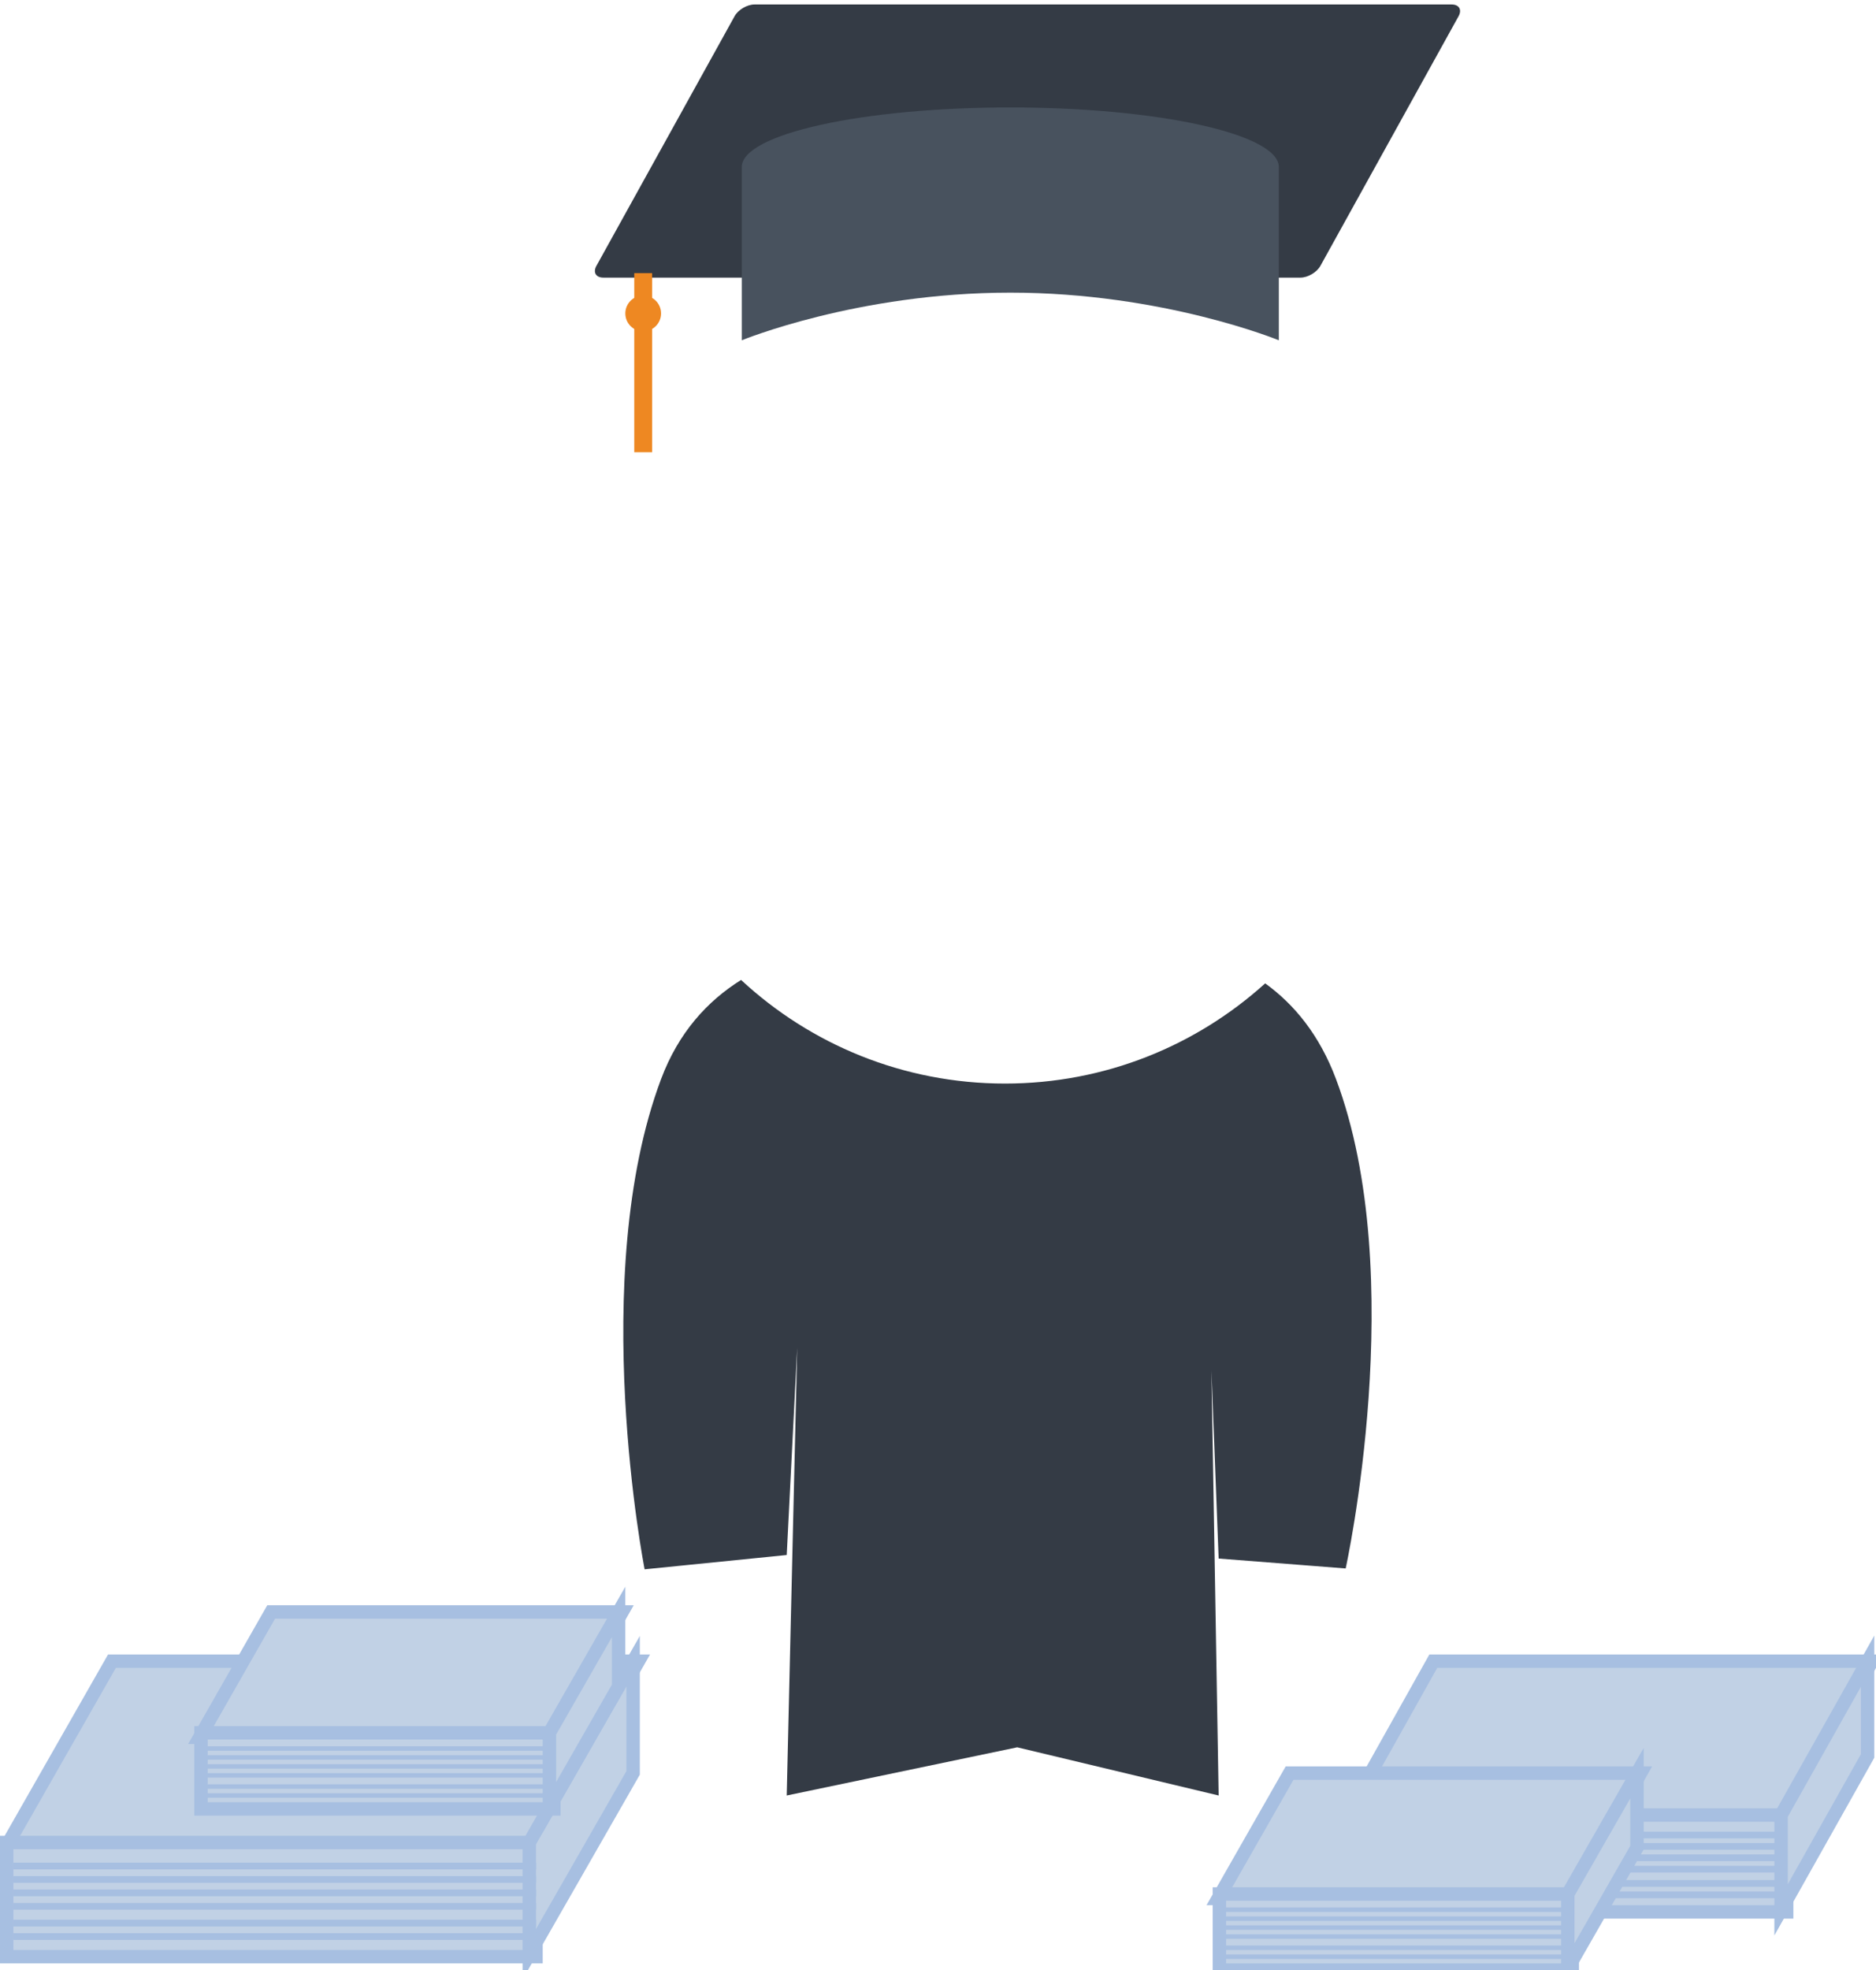 <?xml version="1.0" encoding="UTF-8" standalone="no"?>
<svg width="302px" height="317px" viewBox="0 0 302 317" version="1.1" xmlns="http://www.w3.org/2000/svg" xmlns:xlink="http://www.w3.org/1999/xlink" xmlns:sketch="http://www.bohemiancoding.com/sketch/ns">
    <!-- Generator: Sketch 3.3.3 (12072) - http://www.bohemiancoding.com/sketch -->
    <title>Architect_gown + Group Copy 6</title>
    <desc>Created with Sketch.</desc>
    <defs></defs>
    <g id="Page-1" stroke="none" stroke-width="1" fill="none" fill-rule="evenodd" sketch:type="MSPage">
        <g id="Characters" sketch:type="MSArtboardGroup" transform="translate(-640, -1560)">
            <g id="Architect_gown-+-Group-Copy-6" sketch:type="MSLayerGroup" transform="translate(640, 1560)">
                <g id="Architect_gown" transform="translate(94.914, 0)" sketch:type="MSShapeGroup">
                    <path d="M24.387,157.679 C18.942,161.076 14.309,166.155 11.505,173.63 C-0.407,205.376 8.858,252.509 8.858,252.509 L31.734,250.206 L33.42,216.857 L31.734,288.902 L68.84,281.149 L101.264,288.902 L100.105,220.563 L101.264,250.774 L121.713,252.37 C121.713,252.37 132.072,205.376 120.16,173.63 C117.503,166.547 113.45,161.615 108.757,158.227 C97.668,168.249 82.981,174.35 66.871,174.35 C50.47,174.35 35.544,168.026 24.387,157.679 Z" id="Path-10-Copy-5" fill="#343B45"></path>
                    <g id="Arch_gown-Copy" transform="translate(0, 0.72)">
                        <g id="Rectangle-52-+-Rectangle-53">
                            <path d="M23.34,1.888 C23.917,0.845 25.358,0 26.545,0 L138.773,0 C139.966,0 140.469,0.839 139.888,1.888 L117.645,42.059 C117.067,43.102 115.627,43.948 114.439,43.948 L2.211,43.948 C1.018,43.948 0.515,43.109 1.097,42.059 L23.34,1.888 Z" id="Rectangle-52" fill="#343B45"></path>
                            <path d="M110.953,26.154 L110.953,54.034 C110.953,54.034 92.343,46.367 67.726,46.367 C43.11,46.367 24.499,54.034 24.499,54.034 L24.499,26.154 C24.499,20.861 43.852,16.57 67.726,16.57 C91.6,16.57 110.953,20.861 110.953,26.154 Z" id="Rectangle-53" fill="#48525E"></path>
                        </g>
                        <g id="Rectangle-54-+-Oval-90" transform="translate(5.752, 43.227)" fill="#EE8822">
                            <rect id="Rectangle-54" x="1.438" y="0" width="2.876" height="28.818"></rect>
                            <ellipse id="Oval-90" cx="2.876" cy="6.484" rx="2.876" ry="2.882"></ellipse>
                        </g>
                    </g>
                </g>
                <g id="Group-Copy-5" transform="translate(0, 259.364)" stroke="#A7BFE1" sketch:type="MSShapeGroup">
                    <g id="Group-Copy" transform="translate(0, 7.925)">
                        <path d="M18.023,0 L102.786,0 L85.52,30.259 L0.757,30.259 L18.023,0 Z" id="Rectangle-58" stroke-width="2.16" fill="#C1D1E5"></path>
                        <rect id="Rectangle-59" stroke-width="2.16" fill="#C1D1E5" x="1.079" y="29.178" width="85.207" height="18.372"></rect>
                        <path d="M85.207,29.178 L101.92,0 L101.92,17.975 L85.207,47.153 L85.207,29.178 Z" id="Rectangle-59-Copy" stroke-width="2.16" fill="#C1D1E5"></path>
                        <path d="M2.696,32.961 L85.753,32.961" id="Line" stroke-width="1.08" stroke-linecap="square"></path>
                        <path d="M2.696,35.122 L85.753,35.122" id="Line-Copy" stroke-width="1.08" stroke-linecap="square"></path>
                        <path d="M2.696,37.284 L85.753,37.284" id="Line-Copy-2" stroke-width="1.08" stroke-linecap="square"></path>
                        <path d="M2.696,39.445 L85.753,39.445" id="Line-Copy-5" stroke-width="1.08" stroke-linecap="square"></path>
                        <path d="M2.696,42.147 L85.753,42.147" id="Line-Copy-3" stroke-width="1.08" stroke-linecap="square"></path>
                        <path d="M2.696,44.308 L85.753,44.308" id="Line-Copy-4" stroke-width="1.08" stroke-linecap="square"></path>
                    </g>
                    <g id="Group-Copy-4" transform="translate(215.714, 7.925)">
                        <path d="M15.019,0 L85.655,0 L71.266,25.674 L0.631,25.674 L15.019,0 Z" id="Rectangle-58" stroke-width="2.16" fill="#C1D1E5"></path>
                        <rect id="Rectangle-59" stroke-width="2.16" fill="#C1D1E5" x="0.899" y="24.757" width="71.006" height="15.588"></rect>
                        <path d="M71.006,24.757 L84.933,0 L84.933,15.251 L71.006,40.009 L71.006,24.757 Z" id="Rectangle-59-Copy" stroke-width="2.16" fill="#C1D1E5"></path>
                        <path d="M2.247,27.967 L71.461,27.967" id="Line" stroke-width="1.08" stroke-linecap="square"></path>
                        <path d="M2.247,29.801 L71.461,29.801" id="Line-Copy" stroke-width="1.08" stroke-linecap="square"></path>
                        <path d="M2.247,31.635 L71.461,31.635" id="Line-Copy-2" stroke-width="1.08" stroke-linecap="square"></path>
                        <path d="M2.247,33.468 L71.461,33.468" id="Line-Copy-5" stroke-width="1.08" stroke-linecap="square"></path>
                        <path d="M2.247,35.761 L71.461,35.761" id="Line-Copy-3" stroke-width="1.08" stroke-linecap="square"></path>
                        <path d="M2.247,37.595 L71.461,37.595" id="Line-Copy-4" stroke-width="1.08" stroke-linecap="square"></path>
                    </g>
                    <g id="Group-Copy-2" transform="translate(31.638, 0)">
                        <path d="M12.016,0 L68.524,0 L57.013,20.173 L0.505,20.173 L12.016,0 Z" id="Rectangle-58" stroke-width="2.16" fill="#C1D1E5"></path>
                        <rect id="Rectangle-59" stroke-width="2.16" fill="#C1D1E5" x="0.719" y="19.452" width="56.805" height="12.248"></rect>
                        <path d="M56.805,19.452 L67.946,0 L67.946,11.983 L56.805,31.435 L56.805,19.452 Z" id="Rectangle-59-Copy" stroke-width="2.16" fill="#C1D1E5"></path>
                        <path d="M1.798,21.974 L57.169,21.974" id="Line" stroke-width="0.72" stroke-linecap="square"></path>
                        <path d="M1.798,23.415 L57.169,23.415" id="Line-Copy" stroke-width="0.72" stroke-linecap="square"></path>
                        <path d="M1.798,24.856 L57.169,24.856" id="Line-Copy-2" stroke-width="0.72" stroke-linecap="square"></path>
                        <path d="M1.798,26.297 L57.169,26.297" id="Line-Copy-5" stroke-width="0.72" stroke-linecap="square"></path>
                        <path d="M1.798,28.098 L57.169,28.098" id="Line-Copy-3" stroke-width="0.72" stroke-linecap="square"></path>
                        <path d="M1.798,29.539 L57.169,29.539" id="Line-Copy-4" stroke-width="0.72" stroke-linecap="square"></path>
                    </g>
                    <g id="Group-Copy-3" transform="translate(195.581, 25.936)">
                        <path d="M12.016,0 L68.524,0 L57.013,20.173 L0.505,20.173 L12.016,0 Z" id="Rectangle-58" stroke-width="2.16" fill="#C1D1E5"></path>
                        <rect id="Rectangle-59" stroke-width="2.16" fill="#C1D1E5" x="0.719" y="19.452" width="56.805" height="12.248"></rect>
                        <path d="M56.805,19.452 L67.946,0 L67.946,11.983 L56.805,31.435 L56.805,19.452 Z" id="Rectangle-59-Copy" stroke-width="2.16" fill="#C1D1E5"></path>
                        <path d="M1.798,21.974 L57.169,21.974" id="Line" stroke-width="0.72" stroke-linecap="square"></path>
                        <path d="M1.798,23.415 L57.169,23.415" id="Line-Copy" stroke-width="0.72" stroke-linecap="square"></path>
                        <path d="M1.798,24.856 L57.169,24.856" id="Line-Copy-2" stroke-width="0.72" stroke-linecap="square"></path>
                        <path d="M1.798,26.297 L57.169,26.297" id="Line-Copy-5" stroke-width="0.72" stroke-linecap="square"></path>
                        <path d="M1.798,28.098 L57.169,28.098" id="Line-Copy-3" stroke-width="0.72" stroke-linecap="square"></path>
                        <path d="M1.798,29.539 L57.169,29.539" id="Line-Copy-4" stroke-width="0.72" stroke-linecap="square"></path>
                    </g>
                </g>
            </g>
        </g>
    </g>
</svg>